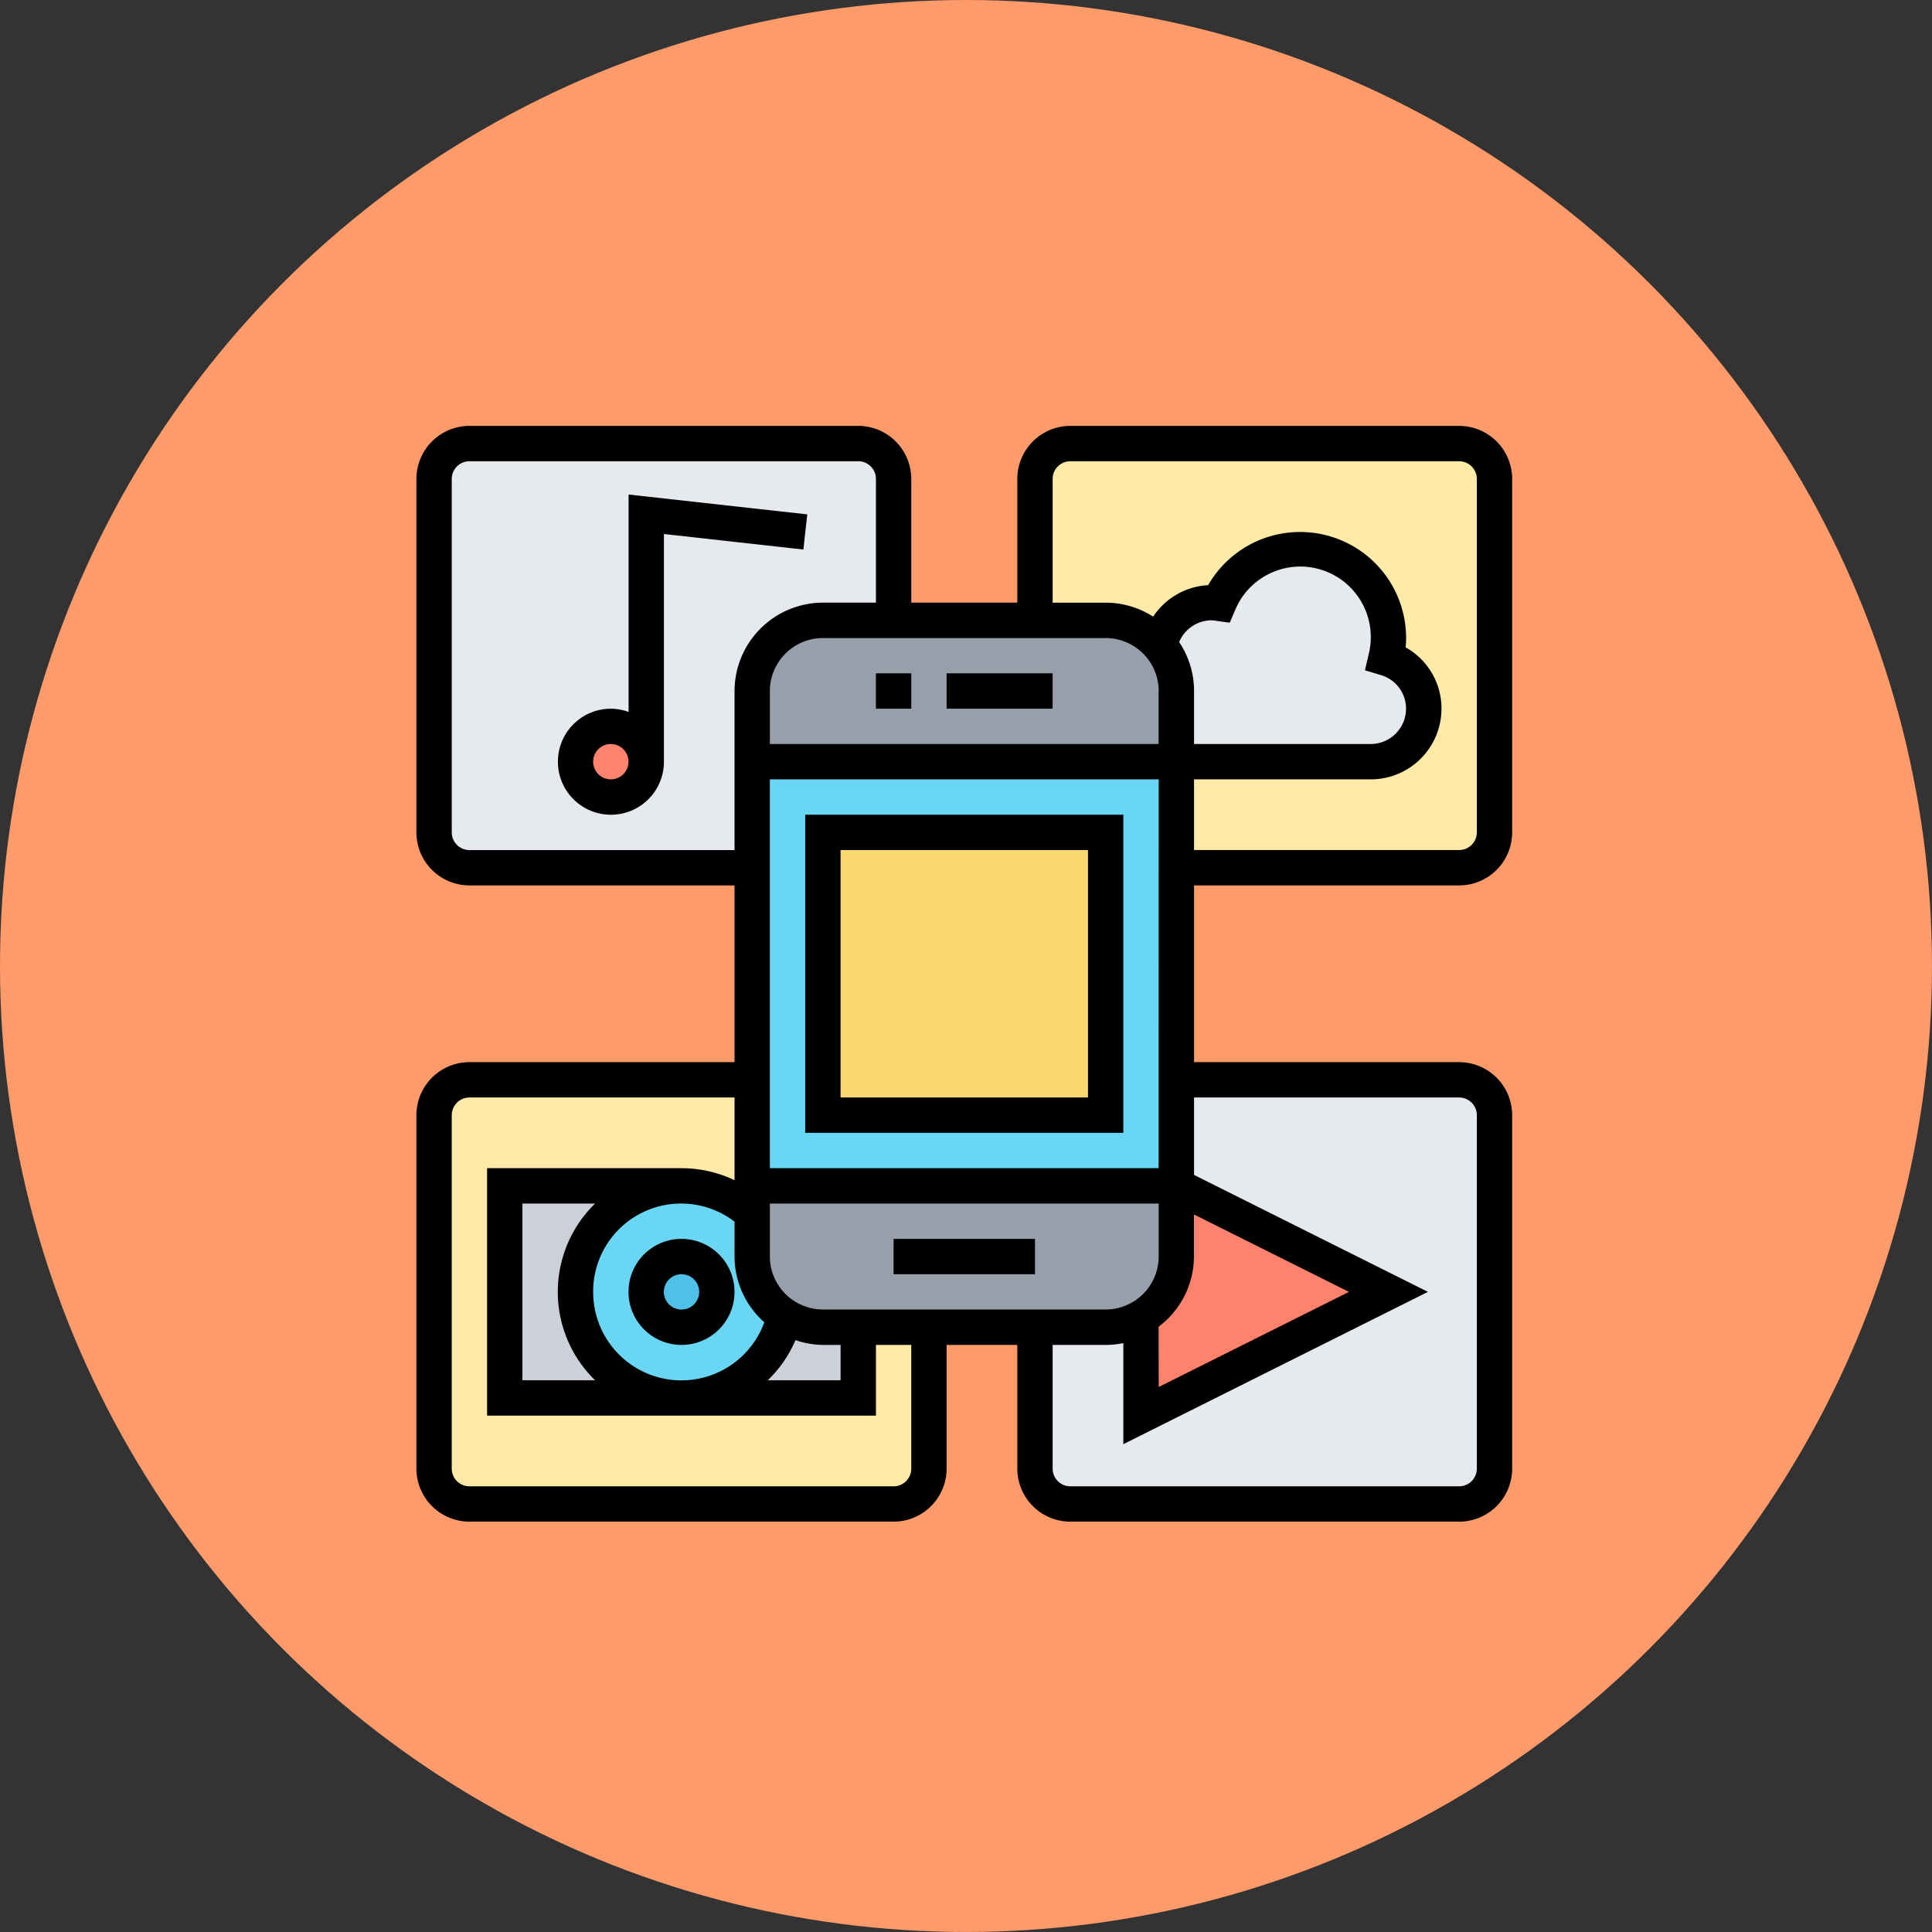<svg xmlns="http://www.w3.org/2000/svg" width="82.869" height="82.869" viewBox="0 0 82.869 82.869">
  <rect x="0" y="0" width="82.869" height="82.869" fill="#333333" stroke="none"/>
  <g id="Grupo_1112051" data-name="Grupo 1112051" transform="translate(-247.994 -2975.232)">
    <ellipse id="Elipse_11497" data-name="Elipse 11497" cx="41.434" cy="41.434" rx="41.434" ry="41.434" transform="translate(247.994 2975.232)" fill="#ff9b6a"/>
    <g id="Grupo_1112023" data-name="Grupo 1112023" transform="translate(264.855 2992.5)">
      <g id="Grupo_1112021" data-name="Grupo 1112021" transform="translate(1.758 1.758)">
        <g id="Grupo_1112006" data-name="Grupo 1112006">
          <path id="Trazado_902306" data-name="Trazado 902306" d="M21.71,3.516V9.581H18.677a3.031,3.031,0,0,0-3.032,3.032v7.581H3.516A1.521,1.521,0,0,1,2,18.677V3.516A1.521,1.521,0,0,1,3.516,2H20.194A1.521,1.521,0,0,1,21.71,3.516Z" transform="translate(-2 -2)" fill="#e6e9ed"/>
        </g>
        <g id="Grupo_1112007" data-name="Grupo 1112007" transform="translate(25.774 27.29)">
          <path id="Trazado_902307" data-name="Trazado 902307" d="M55.71,39.516V54.677a1.521,1.521,0,0,1-1.516,1.516H37.516A1.521,1.521,0,0,1,36,54.677V48.613h3.032a3.024,3.024,0,0,0,1.516-.409v4.2L51.161,47.1l-9.1-4.548V38H54.194A1.521,1.521,0,0,1,55.71,39.516Z" transform="translate(-36 -38)" fill="#e6e9ed"/>
        </g>
        <g id="Grupo_1112008" data-name="Grupo 1112008" transform="translate(0 27.29)">
          <path id="Trazado_902308" data-name="Trazado 902308" d="M15.645,42.548v1.16a4.526,4.526,0,0,0-3.032-1.16H5.032v9.1H20.194V48.613h3.032v6.065a1.521,1.521,0,0,1-1.516,1.516H3.516A1.521,1.521,0,0,1,2,54.677V39.516A1.521,1.521,0,0,1,3.516,38H15.645Z" transform="translate(-2 -38)" fill="#ffeaa7"/>
        </g>
        <g id="Grupo_1112009" data-name="Grupo 1112009" transform="translate(25.774)">
          <path id="Trazado_902309" data-name="Trazado 902309" d="M55.71,3.516V18.677a1.521,1.521,0,0,1-1.516,1.516H42.065V15.645H50.4a2.268,2.268,0,0,0,.652-4.442,4.084,4.084,0,0,0,.106-.864,3.79,3.79,0,0,0-7.277-1.486,1.957,1.957,0,0,0-.3-.03,2.27,2.27,0,0,0-2.229,1.835,3.041,3.041,0,0,0-2.32-1.076H36V3.516A1.521,1.521,0,0,1,37.516,2H54.194A1.521,1.521,0,0,1,55.71,3.516Z" transform="translate(-36 -2)" fill="#ffeaa7"/>
        </g>
        <g id="Grupo_1112010" data-name="Grupo 1112010" transform="translate(3.032 31.839)">
          <path id="Trazado_902310" data-name="Trazado 902310" d="M6,44h7.581a4.548,4.548,0,0,0,0,9.1H6Z" transform="translate(-6 -44)" fill="#ccd1d9"/>
        </g>
        <g id="Grupo_1112011" data-name="Grupo 1112011" transform="translate(10.613 37.426)">
          <path id="Trazado_902311" data-name="Trazado 902311" d="M23.581,51.848V54.88H16a4.552,4.552,0,0,0,4.427-3.51,3.044,3.044,0,0,0,1.637.478Z" transform="translate(-16 -51.37)" fill="#ccd1d9"/>
        </g>
        <g id="Grupo_1112012" data-name="Grupo 1112012" transform="translate(6.065 31.839)">
          <path id="Trazado_902312" data-name="Trazado 902312" d="M17.581,47.032a3.04,3.04,0,0,0,1.395,2.555,4.549,4.549,0,1,1-1.395-4.427Z" transform="translate(-10 -44)" fill="#69d6f4"/>
        </g>
        <g id="Grupo_1112013" data-name="Grupo 1112013" transform="translate(9.097 34.871)">
          <circle id="Elipse_12139" data-name="Elipse 12139" cx="1.5" cy="1.5" r="1.5" transform="translate(-0.355 -0.129)" fill="#4fc1e9"/>
        </g>
        <g id="Grupo_1112014" data-name="Grupo 1112014" transform="translate(30.323 31.839)">
          <path id="Trazado_902313" data-name="Trazado 902313" d="M52.613,48.548,42,53.855v-4.2a3.017,3.017,0,0,0,1.516-2.623V44Z" transform="translate(-42 -44)" fill="#ff826e"/>
        </g>
        <g id="Grupo_1112015" data-name="Grupo 1112015" transform="translate(6.065 12.129)">
          <circle id="Elipse_12140" data-name="Elipse 12140" cx="1.5" cy="1.5" r="1.5" transform="translate(-0.323 -0.388)" fill="#ff826e"/>
        </g>
        <g id="Grupo_1112016" data-name="Grupo 1112016" transform="translate(31.126 4.548)">
          <path id="Trazado_902314" data-name="Trazado 902314" d="M52.763,12.655a2.268,2.268,0,0,1-.652,4.442H43.773V14.065a3.063,3.063,0,0,0-.713-1.956,2.27,2.27,0,0,1,2.229-1.835,1.957,1.957,0,0,1,.3.03,3.79,3.79,0,0,1,7.277,1.486A4.085,4.085,0,0,1,52.763,12.655Z" transform="translate(-43.06 -8)" fill="#e6e9ed"/>
        </g>
        <g id="Grupo_1112017" data-name="Grupo 1112017" transform="translate(13.645 7.581)">
          <path id="Trazado_902315" data-name="Trazado 902315" d="M38.194,15.032v3.032H20V15.032A3.031,3.031,0,0,1,23.032,12H35.161a3.028,3.028,0,0,1,3.032,3.032Z" transform="translate(-20 -12)" fill="#969faa"/>
        </g>
        <g id="Grupo_1112018" data-name="Grupo 1112018" transform="translate(13.645 31.839)">
          <path id="Trazado_902316" data-name="Trazado 902316" d="M38.194,44v3.032a3.04,3.04,0,0,1-3.032,3.032H23.032A3.027,3.027,0,0,1,20,47.032V44Z" transform="translate(-20 -44)" fill="#969faa"/>
        </g>
        <g id="Grupo_1112019" data-name="Grupo 1112019" transform="translate(13.645 13.645)">
          <path id="Trazado_902317" data-name="Trazado 902317" d="M38.194,33.645v4.548H20V20H38.194V33.645Z" transform="translate(-20 -20)" fill="#69d6f4"/>
        </g>
        <g id="Grupo_1112020" data-name="Grupo 1112020" transform="translate(16.677 16.677)">
          <path id="Trazado_902318" data-name="Trazado 902318" d="M24,24H36.129V36.129H24Z" transform="translate(-24 -24)" fill="#fcd770"/>
        </g>
      </g>
      <g id="Grupo_1112022" data-name="Grupo 1112022" transform="translate(1 1)">
        <path id="Trazado_902319" data-name="Trazado 902319" d="M31,15h4.548v1.516H31Z" transform="translate(-8.258 -4.387)"/>
        <path id="Trazado_902320" data-name="Trazado 902320" d="M27,15h1.516v1.516H27Z" transform="translate(-7.29 -4.387)"/>
        <path id="Trazado_902321" data-name="Trazado 902321" d="M28,47h6.065v1.516H28Z" transform="translate(-7.532 -12.129)"/>
        <path id="Trazado_902322" data-name="Trazado 902322" d="M36.645,36.645V23H23V36.645ZM24.516,24.516H35.129V35.129H24.516Z" transform="translate(-6.323 -6.323)"/>
        <path id="Trazado_902323" data-name="Trazado 902323" d="M45.726,20.71A2.277,2.277,0,0,0,48,18.435V3.274A2.277,2.277,0,0,0,45.726,1H29.048a2.277,2.277,0,0,0-2.274,2.274V8.581H22.226V3.274A2.277,2.277,0,0,0,19.952,1H3.274A2.277,2.277,0,0,0,1,3.274V18.435A2.277,2.277,0,0,0,3.274,20.71H14.645V28.29H3.274A2.277,2.277,0,0,0,1,30.565V45.726A2.277,2.277,0,0,0,3.274,48H21.468a2.277,2.277,0,0,0,2.274-2.274V40.419h3.032v5.306A2.277,2.277,0,0,0,29.048,48H45.726A2.277,2.277,0,0,0,48,45.726V30.565a2.277,2.277,0,0,0-2.274-2.274H34.355V20.71ZM28.29,3.274a.759.759,0,0,1,.758-.758H45.726a.759.759,0,0,1,.758.758V18.435a.759.759,0,0,1-.758.758H34.355V16.161h7.581a3.035,3.035,0,0,0,3.032-3.032A3,3,0,0,0,43.431,10.5c.014-.136.02-.271.02-.4a4.548,4.548,0,0,0-8.49-2.27A3.032,3.032,0,0,0,32.6,9.182a3.759,3.759,0,0,0-2.031-.6H28.29ZM8.581,38.145a3.772,3.772,0,0,1,6.065-3.013v1.5a3.766,3.766,0,0,0,1.277,2.815,3.784,3.784,0,0,1-7.341-1.3Zm.084,3.79H5.548V34.355H8.665a5.289,5.289,0,0,0,0,7.581Zm33.7-30.248a1.5,1.5,0,0,1,1.083,1.442,1.518,1.518,0,0,1-1.516,1.516H34.355V12.371a3.763,3.763,0,0,0-.639-2.1,1.517,1.517,0,0,1,1.4-.932,1.738,1.738,0,0,1,.2.024l.571.077.226-.53a3.025,3.025,0,0,1,5.734,1.879l-.162.694Zm-9.53.684v2.274H16.161V12.371A2.277,2.277,0,0,1,18.435,10.1H30.565A2.277,2.277,0,0,1,32.839,12.371ZM17.26,40.214a3.733,3.733,0,0,0,1.176.205h.758v1.516H16.071a5.259,5.259,0,0,0,1.189-1.722ZM18.435,38.9a2.277,2.277,0,0,1-2.274-2.274V34.355H32.839v2.274A2.277,2.277,0,0,1,30.565,38.9Zm14.4.738a3.775,3.775,0,0,0,1.516-3.013V34.823L41,38.145l-8.16,4.08Zm0-6.8H16.161V16.161H32.839ZM3.274,19.194a.759.759,0,0,1-.758-.758V3.274a.759.759,0,0,1,.758-.758H19.952a.759.759,0,0,1,.758.758V8.581H18.435a3.8,3.8,0,0,0-3.79,3.79v6.823ZM22.226,45.726a.759.759,0,0,1-.758.758H3.274a.759.759,0,0,1-.758-.758V30.565a.759.759,0,0,1,.758-.758H14.645v3.546a5.3,5.3,0,0,0-2.274-.514H4.032V43.452H20.71V40.419h1.516Zm23.5-15.919a.759.759,0,0,1,.758.758V45.726a.759.759,0,0,1-.758.758H29.048a.759.759,0,0,1-.758-.758V40.419h2.274a3.787,3.787,0,0,0,.758-.077v4.335l13.066-6.533L34.355,33.128V29.806Z" transform="translate(-1 -1)"/>
        <path id="Trazado_902324" data-name="Trazado 902324" d="M19.7,5.734l-7.664-.851v9.325a2.249,2.249,0,0,0-.758-.139,2.274,2.274,0,1,0,2.274,2.274V6.577l5.981.665ZM11.274,17.1a.758.758,0,1,1,.758-.758A.759.759,0,0,1,11.274,17.1Z" transform="translate(-2.935 -1.939)"/>
        <path id="Trazado_902325" data-name="Trazado 902325" d="M15.274,47a2.274,2.274,0,1,0,2.274,2.274A2.277,2.277,0,0,0,15.274,47Zm0,3.032a.758.758,0,1,1,.758-.758A.759.759,0,0,1,15.274,50.032Z" transform="translate(-3.903 -12.129)"/>
      </g>
    </g>
  </g>
</svg>
